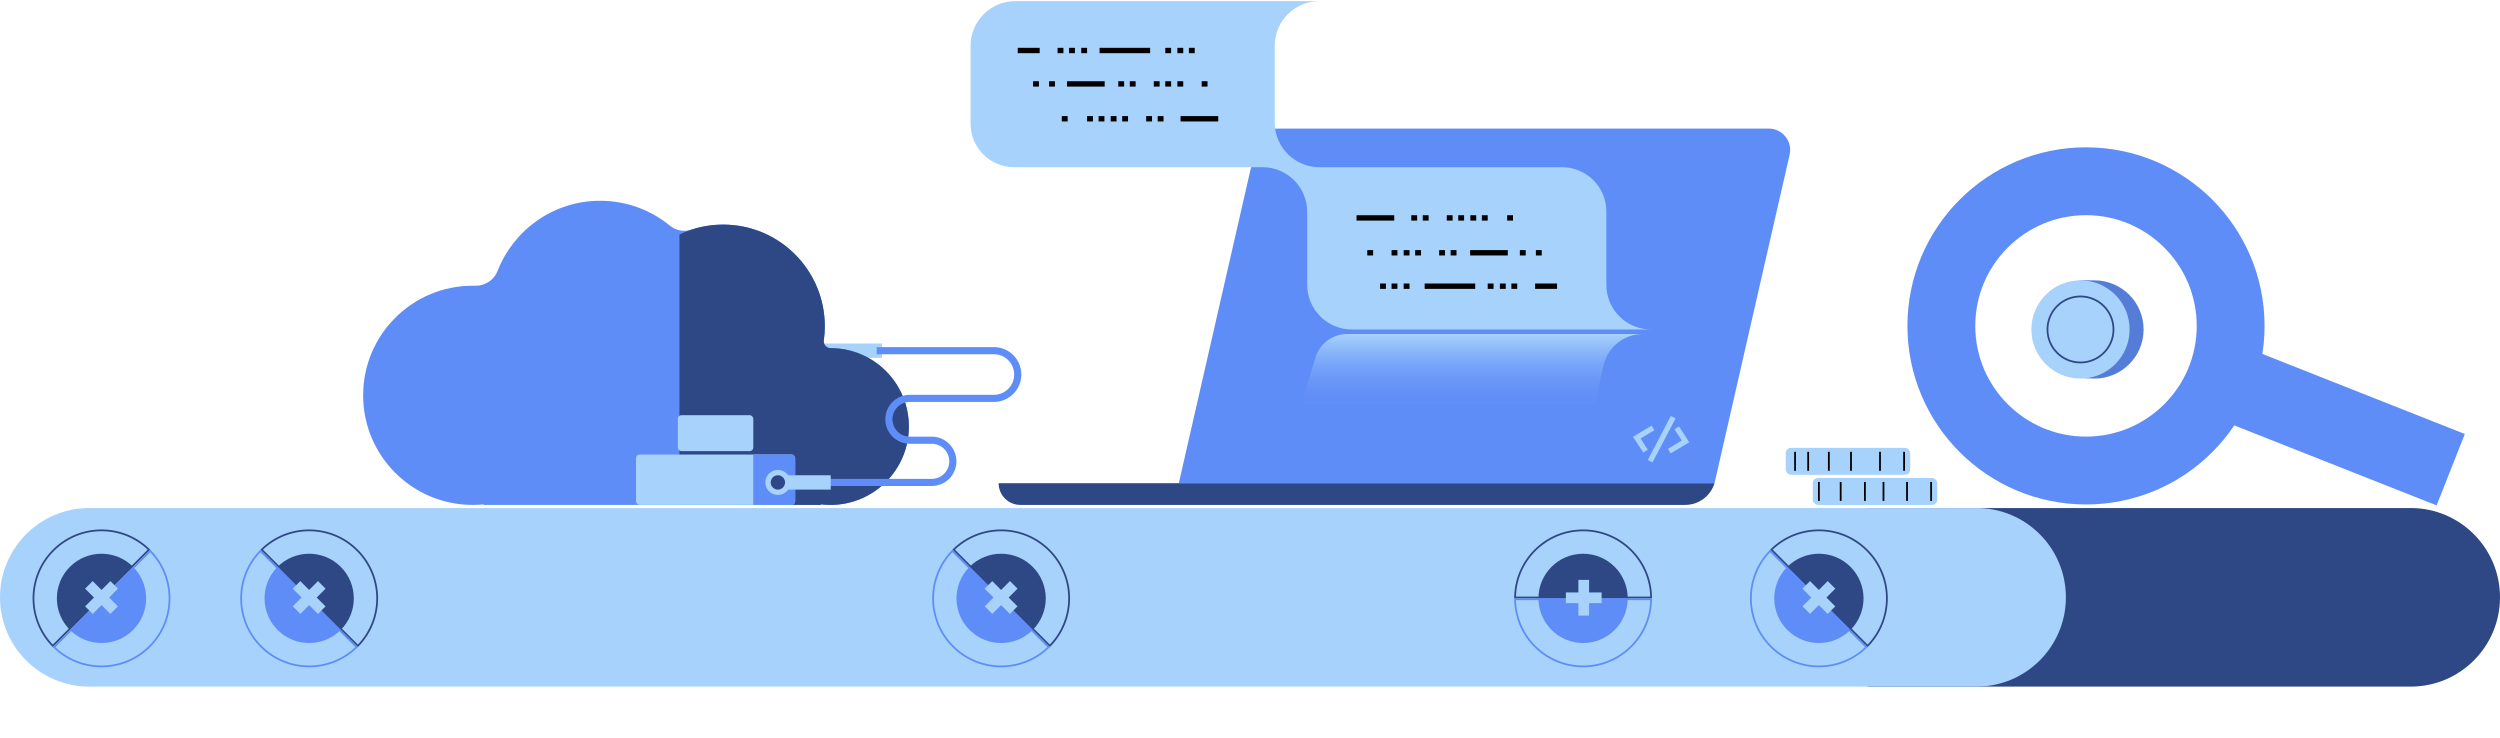 <svg width="1400" height="413" viewBox="0 0 1400 413" fill="none" xmlns="http://www.w3.org/2000/svg">
<rect x="461.469" y="192.361" width="32.415" height="8.032" fill="#A7D2FB"/>
<path d="M1172.92 212C1188.1 212 1200.42 199.688 1200.42 184.5C1200.42 169.312 1188.1 157 1172.92 157C1146.81 155.846 1145.42 169.312 1145.42 184.5C1145.42 199.688 1147 212 1172.92 212Z" fill="#557CD6"/>
<circle r="27.5" transform="matrix(4.37114e-08 1 1 -4.37114e-08 1165.07 184.5)" fill="#A7D2FB"/>
<path d="M1165.07 202.991C1175.28 202.991 1183.56 194.712 1183.56 184.5C1183.56 179.45 1181.54 174.873 1178.26 171.535C1174.9 168.124 1170.23 166.009 1165.07 166.009C1154.86 166.009 1146.58 174.288 1146.58 184.5C1146.58 194.712 1154.86 202.991 1165.07 202.991Z" stroke="#2E4885"/>
<path d="M1045.87 284.5H1350C1377.61 284.5 1400 306.886 1400 334.5V334.5C1400 362.114 1377.61 384.5 1350 384.5H1045.87V284.5Z" fill="#2E4885"/>
<circle cx="1168.16" cy="182.5" r="81" stroke="#5F8DF7" stroke-width="38"/>
<path d="M1372.4 263.036L1254.28 216.333" stroke="#5F8DF7" stroke-width="43"/>
<rect x="1015.14" y="267.646" width="69.736" height="15.105" rx="3" fill="#A7D2FB"/>
<rect x="1000" y="250.792" width="69.736" height="15.105" rx="3" fill="#A7D2FB"/>
<path d="M1081.43 269.888V280.51" stroke="black"/>
<path d="M1066.29 253.033V263.655" stroke="black"/>
<path d="M1067.93 269.888V280.51" stroke="black"/>
<path d="M1052.8 253.033V263.655" stroke="black"/>
<path d="M1054.75 269.888V280.51" stroke="black"/>
<path d="M1036.56 253.033V263.655" stroke="black"/>
<path d="M1044.35 269.888V280.51" stroke="black"/>
<path d="M1024.15 253.033V263.655" stroke="black"/>
<path d="M1030.78 269.888V280.51" stroke="black"/>
<path d="M1012.58 253.033V263.655" stroke="black"/>
<path d="M1018.58 269.888V280.51" stroke="black"/>
<path d="M1005.24 253.033V263.655" stroke="black"/>
<path d="M459.604 282.415C461.393 282.637 463.215 282.752 465.064 282.752C489.311 282.752 508.968 263.095 508.968 238.848C508.968 214.6 489.311 194.944 465.064 194.944V194.944C462.826 194.944 461.023 192.916 461.335 190.7C461.703 188.084 461.894 185.411 461.894 182.693C461.894 151.258 436.411 125.775 404.976 125.775C398.759 125.775 392.774 126.772 387.174 128.614C383.084 129.959 378.522 129.141 375.195 126.408C364.559 117.673 350.946 112.429 336.109 112.429C309.949 112.429 287.596 128.729 278.653 151.728C276.695 156.762 271.635 160.145 266.235 160.015C265.735 160.003 265.234 159.997 264.731 159.997C230.833 159.997 203.354 187.477 203.354 221.374C203.354 255.272 230.833 282.752 264.731 282.752C266.808 282.752 268.861 282.649 270.885 282.447V282.752H459.604V282.415Z" fill="#5F8DF7"/>
<path d="M459.605 282.415C461.394 282.637 463.216 282.751 465.065 282.751C489.313 282.751 508.969 263.095 508.969 238.848C508.969 214.6 489.313 194.944 465.065 194.944V194.944C462.827 194.944 461.024 192.916 461.336 190.7C461.705 188.083 461.895 185.41 461.895 182.693C461.895 151.258 436.412 125.774 404.977 125.774C396.21 125.774 387.906 127.756 380.489 131.297C380.489 167.657 380.489 218.63 380.488 282.447L459.605 282.751V282.415Z" fill="#2E4885"/>
<rect x="356.161" y="254.528" width="89.128" height="28.223" rx="2" fill="#A7D2FB"/>
<rect x="379.599" y="232.5" width="42.252" height="20.137" rx="2" fill="#A7D2FB"/>
<path d="M421.851 254.528H443.289C444.393 254.528 445.289 255.424 445.289 256.528V280.752C445.289 281.856 444.393 282.752 443.289 282.752H421.851V254.528Z" fill="#5F8DF7"/>
<path d="M703.407 81.325C704.655 75.869 709.508 72 715.105 72H990.486C998.193 72 1003.9 79.162 1002.18 86.675L960.128 270.592H660.128L703.407 81.325Z" fill="#5F8DF7"/>
<path d="M559.224 270.592H960.127V270.592C957.94 277.813 951.284 282.751 943.739 282.751H571.383C564.668 282.751 559.224 277.307 559.224 270.592V270.592Z" fill="#2E4885"/>
<path d="M899.557 159.5C899.557 173.307 910.75 184.5 924.557 184.5H942.261L757.031 184.5C743.224 184.5 732.031 173.307 732.031 159.5V118.622C732.031 104.815 720.839 93.622 707.031 93.622L624.091 93.622H567.865C554.422 93.622 543.524 82.724 543.524 69.281V69.281V25.638C543.524 11.831 554.717 0.638 568.524 0.638H600.222H745.629H738.841C725.034 0.638 713.841 11.831 713.841 25.638V68.622C713.841 82.429 725.034 93.622 738.841 93.622H801.446L874.728 93.622C888.441 93.622 899.557 104.738 899.557 118.451V118.451L899.557 159.5Z" fill="#A7D2FB"/>
<path d="M938.989 239.611L943.873 247.165L934.813 252.636" stroke="#A7D2FB" stroke-width="3"/>
<path d="M921.501 252.636L916.617 245.082L925.676 239.611" stroke="#A7D2FB" stroke-width="3"/>
<path d="M937.004 233.624L924.068 258.281" stroke="#A7D2FB" stroke-width="3"/>
<path d="M492.951 194.377H490.951V198.377H492.951V194.377ZM459.529 272.162H521.778V268.162H459.529V272.162ZM521.778 244.519H509.493V248.519H521.778V244.519ZM509.493 225.091H556.582V221.091H509.493V225.091ZM556.582 194.377H492.951V198.377H556.582V194.377ZM571.939 209.734C571.939 201.253 565.064 194.377 556.582 194.377V198.377C562.854 198.377 567.939 203.462 567.939 209.734H571.939ZM556.582 225.091C565.064 225.091 571.939 218.215 571.939 209.734H567.939C567.939 216.006 562.854 221.091 556.582 221.091V225.091ZM499.779 234.805C499.779 229.44 504.128 225.091 509.493 225.091V221.091C501.919 221.091 495.779 227.231 495.779 234.805H499.779ZM509.493 244.519C504.128 244.519 499.779 240.17 499.779 234.805H495.779C495.779 242.379 501.919 248.519 509.493 248.519V244.519ZM535.6 258.341C535.6 250.707 529.412 244.519 521.778 244.519V248.519C527.202 248.519 531.6 252.916 531.6 258.341H535.6ZM521.778 272.162C529.412 272.162 535.6 265.974 535.6 258.341H531.6C531.6 263.765 527.202 268.162 521.778 268.162V272.162Z" fill="#5F8DF7"/>
<circle cx="435.61" cy="270.162" r="5.516" fill="#2E4885" stroke="#A7D2FB" stroke-width="3"/>
<rect x="439.625" y="266.146" width="25.591" height="8.032" fill="#A7D2FB"/>
<path d="M759.675 122.032H780.776" stroke="black" stroke-width="3"/>
<path d="M844.362 141.559H823.261" stroke="black" stroke-width="3"/>
<path d="M826.123 160.269L797.814 160.269" stroke="black" stroke-width="3"/>
<path d="M790.312 122.032H793.584" stroke="black" stroke-width="3"/>
<path d="M815.64 141.559H812.368" stroke="black" stroke-width="3"/>
<path d="M854.396 141.559H851.124" stroke="black" stroke-width="3"/>
<path d="M863.369 141.559H860.097" stroke="black" stroke-width="3"/>
<path d="M849.642 160.269H846.37" stroke="black" stroke-width="3"/>
<path d="M871.946 160.269H859.673" stroke="black" stroke-width="3"/>
<path d="M796.75 122.032H800.022" stroke="black" stroke-width="3"/>
<path d="M809.202 141.559H805.93" stroke="black" stroke-width="3"/>
<path d="M843.204 160.269H839.932" stroke="black" stroke-width="3"/>
<path d="M810.188 122.032H813.459" stroke="black" stroke-width="3"/>
<path d="M795.765 141.559H792.493" stroke="black" stroke-width="3"/>
<path d="M836.39 160.269H833.118" stroke="black" stroke-width="3"/>
<path d="M823.404 122.032H826.676" stroke="black" stroke-width="3"/>
<path d="M782.548 141.559H779.276" stroke="black" stroke-width="3"/>
<path d="M782.548 160.269H779.276" stroke="black" stroke-width="3"/>
<path d="M816.625 122.032H819.897" stroke="black" stroke-width="3"/>
<path d="M789.327 141.559H786.055" stroke="black" stroke-width="3"/>
<path d="M789.327 160.269H786.055" stroke="black" stroke-width="3"/>
<path d="M829.842 122.032H833.114" stroke="black" stroke-width="3"/>
<path d="M776.11 160.269H772.839" stroke="black" stroke-width="3"/>
<path d="M844.006 122.032H847.278" stroke="black" stroke-width="3"/>
<path d="M768.946 141.559H765.675" stroke="black" stroke-width="3"/>
<path d="M682.211 66.517H661.109" stroke="black" stroke-width="3"/>
<path d="M597.523 46.989H618.625" stroke="black" stroke-width="3"/>
<path d="M615.763 28.279L644.072 28.279" stroke="black" stroke-width="3"/>
<path d="M651.573 66.517H648.301" stroke="black" stroke-width="3"/>
<path d="M626.246 46.989H629.518" stroke="black" stroke-width="3"/>
<path d="M587.49 46.989H590.762" stroke="black" stroke-width="3"/>
<path d="M578.517 46.989H581.788" stroke="black" stroke-width="3"/>
<path d="M592.244 28.279H595.516" stroke="black" stroke-width="3"/>
<path d="M569.939 28.279H582.213" stroke="black" stroke-width="3"/>
<path d="M645.136 66.517H641.864" stroke="black" stroke-width="3"/>
<path d="M632.684 46.989H635.955" stroke="black" stroke-width="3"/>
<path d="M598.682 28.279H601.953" stroke="black" stroke-width="3"/>
<path d="M631.698 66.517H628.426" stroke="black" stroke-width="3"/>
<path d="M646.121 46.989H649.393" stroke="black" stroke-width="3"/>
<path d="M605.496 28.279H608.768" stroke="black" stroke-width="3"/>
<path d="M618.481 66.517H615.21" stroke="black" stroke-width="3"/>
<path d="M659.338 46.989H662.61" stroke="black" stroke-width="3"/>
<path d="M659.338 28.279H662.61" stroke="black" stroke-width="3"/>
<path d="M625.261 66.517H621.989" stroke="black" stroke-width="3"/>
<path d="M652.559 46.989H655.83" stroke="black" stroke-width="3"/>
<path d="M652.559 28.279H655.83" stroke="black" stroke-width="3"/>
<path d="M612.044 66.517H608.772" stroke="black" stroke-width="3"/>
<path d="M665.775 28.279H669.047" stroke="black" stroke-width="3"/>
<path d="M597.88 66.517H594.608" stroke="black" stroke-width="3"/>
<path d="M672.939 46.989H676.211" stroke="black" stroke-width="3"/>
<path d="M897.97 204.654C900.295 194.36 909.44 187.05 919.993 187.05V187.05H762.094H754.472C746.62 187.05 739.612 191.976 736.954 199.365V199.365L730.277 221.063C727.917 228.734 733.653 236.5 741.678 236.5V236.5H859.891H878.019C885.361 236.5 891.757 231.493 893.519 224.365V224.365L897.97 204.654Z" fill="url(#paint0_linear)"/>
<path d="M0 334.5C0 306.886 22.386 284.5 50 284.5H1106.9C1134.51 284.5 1156.9 306.886 1156.9 334.5V334.5C1156.9 362.114 1134.51 384.5 1106.9 384.5H50C22.386 384.5 0 362.114 0 334.5V334.5Z" fill="#A7D2FB"/>
<path d="M1036.26 352.768C1046.02 343.005 1046.02 327.176 1036.26 317.413C1026.5 307.65 1010.67 307.65 1000.9 317.413C1006.08 322.587 1008.82 325.327 1018.58 335.09C1028.34 344.853 1031.01 347.522 1036.26 352.768Z" fill="#2E4885"/>
<path d="M1045.87 361.671C1060.39 346.768 1060.28 322.912 1045.52 308.154C1030.76 293.395 1006.9 293.278 991.999 307.802C996.555 312.358 999.928 315.731 1004.94 320.743C1008.47 324.268 1012.8 328.606 1018.93 334.737L1035.19 350.997L1045.87 361.671Z" stroke="#2E4885"/>
<path d="M1036.26 352.768C1026.5 362.531 1010.67 362.531 1000.9 352.768C991.14 343.005 991.14 327.176 1000.9 317.413C1006.08 322.587 1008.82 325.327 1018.58 335.09C1028.34 344.853 1031.01 347.522 1036.26 352.768Z" fill="#5F8DF7"/>
<path d="M1045.16 362.378C1030.26 376.903 1006.4 376.786 991.644 362.027C976.885 347.268 976.768 323.413 991.292 308.51C995.848 313.065 999.221 316.438 1004.23 321.45C1007.76 324.976 1012.1 329.313 1018.23 335.444L1034.49 351.704L1045.16 362.378Z" stroke="#5F8DF7"/>
<path d="M1011.49 327.543L1025.63 341.686" stroke="#A7D2FB" stroke-width="6"/>
<path d="M1025.65 327.522L1011.51 341.664" stroke="#A7D2FB" stroke-width="6"/>
<path d="M578.307 352.768C588.07 343.005 588.07 327.176 578.307 317.413C568.544 307.65 552.715 307.65 542.952 317.413C548.126 322.587 550.866 325.327 560.629 335.09C570.392 344.853 573.061 347.522 578.307 352.768Z" fill="#2E4885"/>
<path d="M587.917 361.671C602.442 346.768 602.325 322.912 587.566 308.154C572.807 293.395 548.951 293.278 534.048 307.802C538.604 312.358 541.977 315.731 546.989 320.743C550.514 324.268 554.851 328.606 560.983 334.737L577.243 350.997L587.917 361.671Z" stroke="#2E4885"/>
<path d="M578.307 352.768C568.544 362.531 552.715 362.531 542.952 352.768C533.189 343.005 533.189 327.176 542.952 317.413C548.126 322.587 550.866 325.327 560.629 335.09C570.392 344.853 573.061 347.522 578.307 352.768Z" fill="#5F8DF7"/>
<path d="M587.21 362.378C572.307 376.903 548.451 376.786 533.692 362.027C518.934 347.268 518.817 323.413 533.341 308.51C537.897 313.065 541.269 316.438 546.281 321.45C549.807 324.976 554.144 329.313 560.276 335.444L576.536 351.704L587.21 362.378Z" stroke="#5F8DF7"/>
<path d="M553.536 327.543L567.678 341.686" stroke="#A7D2FB" stroke-width="6"/>
<path d="M567.699 327.522L553.557 341.664" stroke="#A7D2FB" stroke-width="6"/>
<path d="M190.81 352.768C200.573 343.005 200.573 327.176 190.81 317.413C181.047 307.65 165.218 307.65 155.455 317.413C160.629 322.587 163.369 325.327 173.132 335.09C182.895 344.853 185.564 347.522 190.81 352.768Z" fill="#2E4885"/>
<path d="M200.42 361.671C214.945 346.768 214.828 322.912 200.069 308.154C185.31 293.395 161.454 293.278 146.551 307.802C151.107 312.358 154.48 315.731 159.491 320.743C163.017 324.268 167.354 328.606 173.486 334.737L189.746 350.997L200.42 361.671Z" stroke="#2E4885"/>
<path d="M190.81 352.768C181.047 362.531 165.218 362.531 155.455 352.768C145.691 343.005 145.691 327.176 155.455 317.413C160.629 322.587 163.369 325.327 173.132 335.09C182.895 344.853 185.564 347.522 190.81 352.768Z" fill="#5F8DF7"/>
<path d="M199.713 362.378C184.81 376.903 160.954 376.786 146.195 362.027C131.437 347.268 131.32 323.413 145.844 308.51C150.4 313.065 153.772 316.438 158.784 321.45C162.31 324.976 166.647 329.313 172.779 335.444L189.039 351.704L199.713 362.378Z" stroke="#5F8DF7"/>
<path d="M166.039 327.543L180.181 341.686" stroke="#A7D2FB" stroke-width="6"/>
<path d="M180.202 327.522L166.06 341.664" stroke="#A7D2FB" stroke-width="6"/>
<path d="M39.165 352.768C29.402 343.005 29.402 327.176 39.165 317.413C48.928 307.65 64.757 307.65 74.52 317.413C69.346 322.587 66.606 325.327 56.842 335.09C47.079 344.853 44.41 347.522 39.165 352.768Z" fill="#2E4885"/>
<path d="M29.555 361.671C15.03 346.768 15.147 322.912 29.906 308.154C44.664 293.395 68.52 293.278 83.423 307.802C78.868 312.358 75.495 315.731 70.483 320.743C66.957 324.268 62.62 328.606 56.489 334.737L40.229 350.997L29.555 361.671Z" stroke="#2E4885"/>
<path d="M39.165 352.768C48.928 362.531 64.757 362.531 74.52 352.768C84.283 343.005 84.283 327.176 74.52 317.413C69.346 322.587 66.606 325.327 56.842 335.09C47.079 344.853 44.41 347.522 39.165 352.768Z" fill="#5F8DF7"/>
<path d="M30.262 362.378C45.165 376.903 69.021 376.786 83.779 362.027C98.538 347.268 98.655 323.413 84.131 308.51C79.575 313.065 76.202 316.438 71.19 321.45C67.665 324.976 63.327 329.313 57.196 335.444L40.936 351.704L30.262 362.378Z" stroke="#5F8DF7"/>
<path d="M63.936 327.543L49.794 341.686" stroke="#A7D2FB" stroke-width="6"/>
<path d="M49.773 327.522L63.915 341.664" stroke="#A7D2FB" stroke-width="6"/>
<path d="M861.536 335.09C861.536 321.283 872.729 310.09 886.536 310.09C900.343 310.09 911.536 321.283 911.536 335.09C904.219 335.09 900.343 335.09 886.536 335.09C872.729 335.09 868.954 335.09 861.536 335.09Z" fill="#2E4885"/>
<path d="M848.445 334.59C848.713 313.782 865.664 296.996 886.536 296.996C907.408 296.996 924.359 313.782 924.627 334.59C918.184 334.59 913.415 334.59 906.327 334.59C901.341 334.59 895.207 334.59 886.536 334.59L863.54 334.59L848.445 334.59Z" stroke="#2E4885"/>
<path d="M861.536 335.09C861.536 348.898 872.729 360.09 886.536 360.09C900.343 360.09 911.536 348.898 911.536 335.09C904.219 335.091 900.343 335.09 886.536 335.09C872.729 335.09 868.954 335.09 861.536 335.09Z" fill="#5F8DF7"/>
<path d="M848.445 335.59C848.713 356.399 865.664 373.185 886.536 373.185C907.408 373.185 924.359 356.399 924.627 335.59C918.184 335.591 913.415 335.59 906.327 335.59C901.341 335.59 895.207 335.59 886.536 335.59L863.54 335.59L848.445 335.59Z" stroke="#5F8DF7"/>
<path d="M896.889 334.77L876.889 334.77" stroke="#A7D2FB" stroke-width="6"/>
<path d="M886.889 324.74L886.889 344.74" stroke="#A7D2FB" stroke-width="6"/>
<defs>
<linearGradient id="paint0_linear" x1="824.26" y1="187.05" x2="824.26" y2="229.563" gradientUnits="userSpaceOnUse">
<stop stop-color="#A7D2FB"/>
<stop offset="1" stop-color="#5F8DF7" stop-opacity="0"/>
</linearGradient>
</defs>
</svg>
